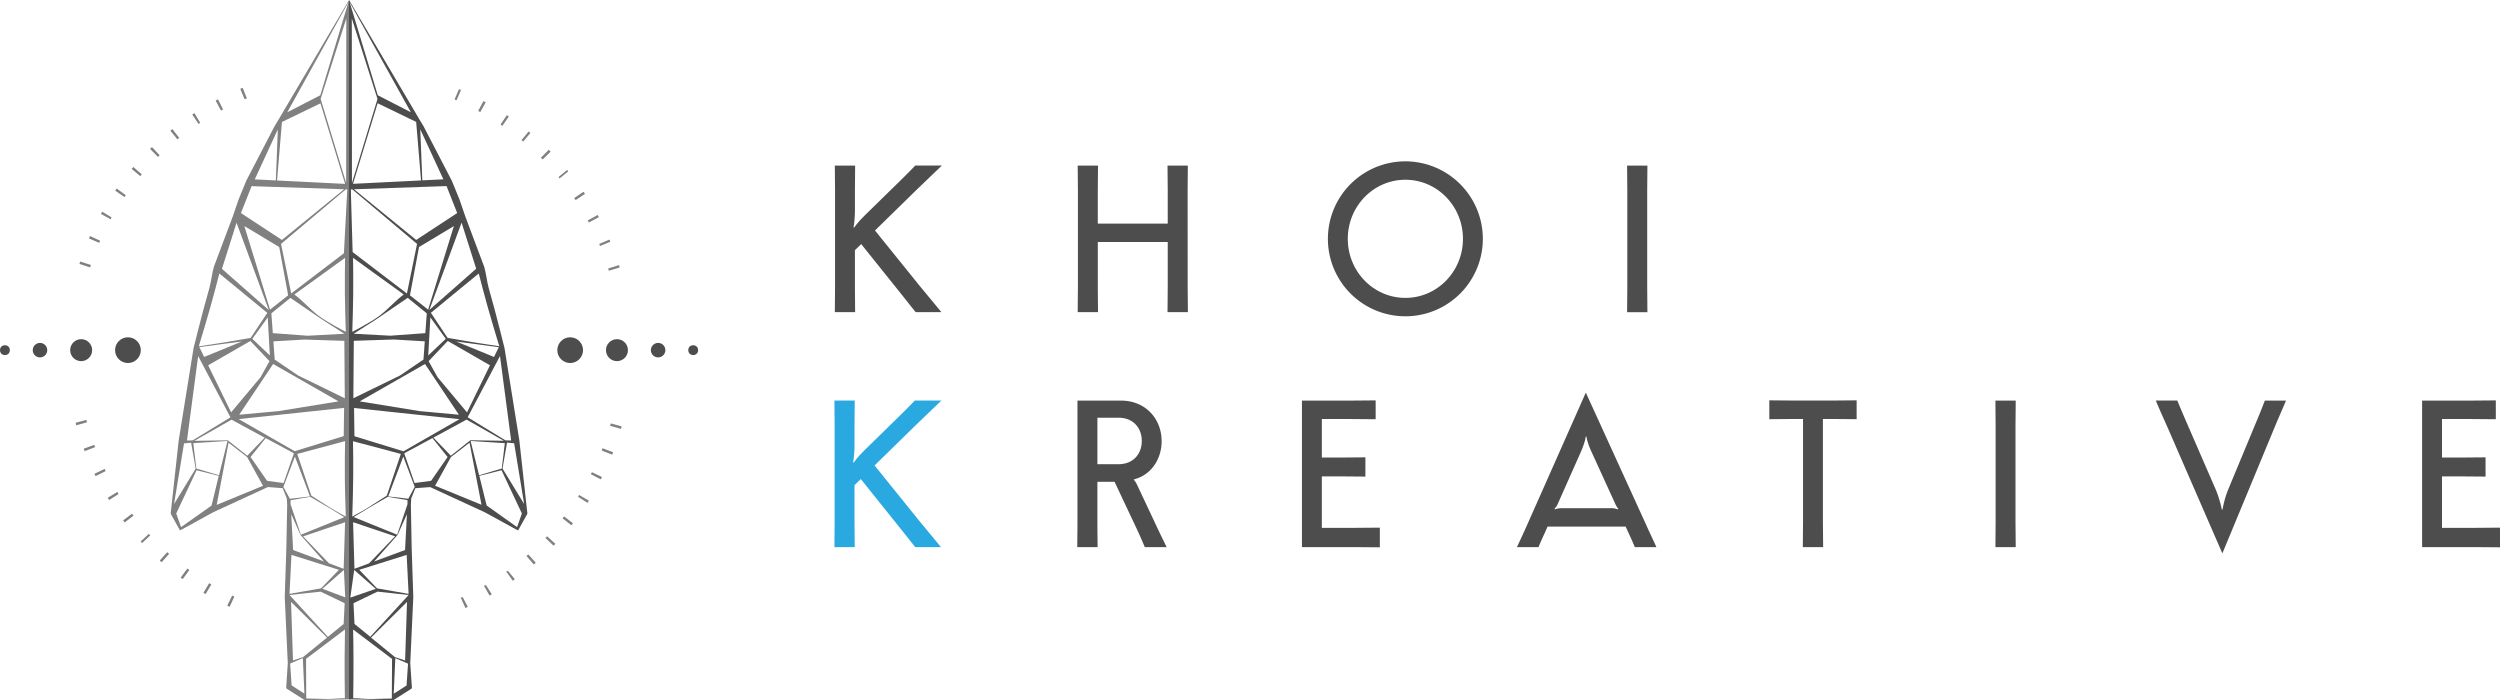 <?xml version="1.0" encoding="UTF-8"?> <svg xmlns="http://www.w3.org/2000/svg" viewBox="0 0 1947.07 545.32"><defs><style>.cls-1{fill:gray;}.cls-2{fill:none;}.cls-3{fill:#4d4d4d;}.cls-4{fill:#29a9e0;}</style></defs><g id="Layer_2" data-name="Layer 2"><g id="Layer_1-2" data-name="Layer 1"><path class="cls-1" d="M357.41,69.54l-3.4,8,.06,0h0l.07,0,.8.34h0l.07,0h0l.09,0,0,0,.05,0,.08,0h0l.09,0h0l.2.1h0l.11,0,3.46-8Zm19.13,9.19-4.15,7.68.11.06h0l.2.1h0l.1,0,.09.06h0c.39.2.79.42,1.17.63l4.23-7.64Zm18.16,11L389.83,97l1,.68h0l.09.07.1.06s0,0,0,0l.09.07h0l.07,0h0l.09.06,0,0,.06,0,0,0,4.94-7.2Zm17,12.67-5.54,6.76.83.69a0,0,0,0,1,0,0l.08.06,0,0,.06,0,0,0s0,0,.06.06l0,0,0,0,.31.25,5.61-6.7Zm15.73,14.24-6.17,6.2.19.18.07.07h0l1.11,1.12,6.23-6.14Zm14.29,15.69L435,137.88l.23.28h0a.17.17,0,0,0,.06.08h0l.07.09,0,0,0,.06s0,0,0,0l.06.08,0,0,0,.05,0,0,.06.07s0,0,0,0l.07.07h0l.07.09h0l.06.08h0l.07.08,0,0,.06.08,0,0,0,0,0,0,0,0,0,0,6.77-5.5Zm12.73,17-7.23,4.91c.35.53.72,1.07,1.07,1.61L455.6,151Zm11,18.13-7.67,4.19s.05.08.07.13l0,.07h0c.18.32.35.64.52,1l.06.1h0a.35.35,0,0,1,.05.08s0,0,0,0,0,0,0,0l.14.25,7.71-4.1C466.15,168.59,465.83,168,465.51,167.41Zm9.24,19.11-8,3.43c.12.27.23.54.35.82h0l.06.13v0s0,0,0,0l0,0s0,.08,0,.11a0,0,0,0,1,0,0l0,.06s0,0,0,0,.13.33.2.49l8.08-3.35Zm7.35,19.91-8.33,2.63.12.38s0,0,0,.05,0,0,0,0a.94.94,0,0,0,0,.09h0c.12.39.24.77.35,1.16h0s0,.05,0,.08v0l8.36-2.54C482.51,207.72,482.3,207.08,482.1,206.43Zm-6.35,123.28-.38,1.34h0a.14.14,0,0,1,0,.06.37.37,0,0,0,0,.09v0c0,.12-.06.22-.09.34l8.4,2.43c.18-.65.36-1.29.55-1.94Zm-6.43,19.34-.37,1h0l0,.07v0l0,.08,0,.08v0c-.08.18-.15.38-.23.55l8.13,3.24c.24-.64.5-1.26.74-1.89Zm-8.26,18.63-.54,1.07v0l-.05.07a.08.08,0,0,1,0,0s0,0,0,0l-.24.47,7.77,4,.92-1.81Zm-10,17.75-.12.19h0l-.06.1h0l0,.07,0,0a.41.41,0,0,0,0,.09l0,0-.05.07v0l-.05.09h0a.9.9,0,0,0-.05.09s0,0,0,0a.28.28,0,0,0-.06.09l0,0a.22.22,0,0,1-.05.08v0s0,.05-.06.08h0l-.05.1-.06.1h0l-.13.19h0l-.05.09h0l7.35,4.73,1.09-1.7Zm-11.68,16.7-.78,1h0l-.4.51,6.86,5.42,1.24-1.6Zm-13.23,15.5-.6.64,0,0,0,0-.08.08h0c-.19.19-.4.4-.58.61l6.31,6,1.39-1.47ZM411.47,431.8l-1.19,1h0a.15.15,0,0,0-.06.05l-.06.06h0l-.13.11,5.71,6.62c.52-.45,1-.88,1.52-1.33Zm-15.94,12.7-.39.28h0l-.07,0h0l-.08.06,0,0,0,0-.05,0-.06,0,0,0a.1.1,0,0,0-.05,0l0,0-.08.05,0,0-.07.05h0l-.08.07h0l-.17.13,0,0-.08,0,0,0-.06,0h0l5.05,7.14c.55-.39,1.1-.78,1.64-1.18Zm-17.08,11.11c-.17.09-.32.19-.49.27h0l-.07,0-.1.06-.05,0,0,0-.08,0,0,0-.05,0,0,0-.08,0-.05,0,0,0-.18.11-.37.21,4.33,7.59,1.76-1ZM360.37,465l-.37.17h0l0,0-.07,0,0,0-.05,0-.05,0-.08,0,0,0-.05,0,0,0,0,0-.11.05h0l-.71.32,3.59,8c.62-.27,1.23-.56,1.84-.84Zm-178.07-.48-.07,0h0l-1.42-.67L177,471.72l1.84.86,3.69-7.92Zm-17.85-9.41,0,0,0,0s0,0-.06-.05h0l-.1-.07c-.46-.26-.9-.53-1.36-.8l-4.51,7.48,1.74,1,4.44-7.53Zm-18.54-12.3-5.21,7c.55.39,1.09.79,1.63,1.19l5.14-7.06Zm-14.84-12.07-.06,0s0,0,0,0l-.06-.07-.05,0,0,0-.08-.06h0s0-.05-.06-.06l0,0-.08-.08h0l-.08-.08c-.13-.1-.24-.22-.36-.33l-5.85,6.5,1.5,1.34,5.8-6.54Zm-14.7-14.45h0l0-.05-.09-.1,0,0,0,0-.06-.07,0,0,0-.05,0,0,0-.07,0,0,0,0-.2-.22-6.44,5.91L110.6,423l6.39-6ZM103.5,401l0,0,0-.05-.07-.08h0l-.43-.57h0a.28.28,0,0,0-.06-.09h0l-.06-.07,0,0,0-.05,0-.07,0,0s0,0,0,0l-7,5.26,1.23,1.61,6.93-5.32ZM91.92,384.23a.75.75,0,0,0-.07-.12h0l0-.06s0,0,0,0a.21.21,0,0,0,0-.06l0-.06,0,0-.49-.8-7.46,4.56,1.07,1.72,7.41-4.63ZM81.83,366s0,0,0,0a.54.54,0,0,0,0-.11l0-.09,0,0,0-.05-.05-.11h0c-.07-.16-.14-.31-.22-.47L73.54,369c.3.61.59,1.21.89,1.81l7.82-3.89Zm-8.29-19.22,0,0a0,0,0,0,1,0,0c0-.11-.09-.22-.13-.32l-8.18,3c.23.64.46,1.27.7,1.9l8.17-3.12C73.89,347.76,73.71,347.29,73.54,346.82Zm-5.86-18.1a.14.14,0,0,0,0-.06v0c-.06-.21-.1-.38-.15-.58h0s0-.05,0-.09,0,0,0,0l0-.06,0-.1h0c-.07-.26-.14-.51-.2-.75l-8.45,2.23c.17.65.35,1.3.53,1.95l8.42-2.31A.54.54,0,0,0,67.68,328.72ZM62.5,203.65c-.22.64-.42,1.29-.62,1.93l8.32,2.66c.18-.59.37-1.16.56-1.74l0-.1h0Zm7.62-19.81c-.27.61-.55,1.23-.82,1.85l8,3.45c.12-.25.23-.52.34-.78a.46.46,0,0,1,0-.1h0a.79.79,0,0,0,0-.09s0,0,0,0v0c.11-.23.21-.47.32-.72Zm9.49-19c-.33.58-.66,1.17-1,1.76l7.65,4.21,0,0,0,0,0-.07h0a.35.35,0,0,1,.07-.12v0a2,2,0,0,1,.11-.2,0,0,0,0,1,0,0l0-.07,0-.05,0-.05,0-.06,0,0,0-.09v0c.12-.2.23-.41.35-.62v0l0-.06.07-.13Zm11.29-18c-.39.55-.78,1.1-1.16,1.66L97,153.47c.18-.24.34-.49.51-.73,0,0,0,0,0,0l.06-.09,0,0s0,0,0,0l0-.06,0,0,.06-.08h0c.12-.17.22-.33.34-.49Zm12.94-16.81c-.44.51-.87,1-1.3,1.54l6.71,5.61.15-.19,0,0,0,0,1-1.23Zm14.5-15.5L116.9,116l6.14,6.22.24-.25,0,0,0-.05.06,0h0l1-1Zm15.92-14-1.58,1.27,5.52,6.77.09-.06h0l0-.05.93-.75,0,0,0,0c.12-.1.24-.18.36-.29ZM151.44,88.1l-1.69,1.1,4.85,7.28,0,0s0,0,0,0l.09-.06,0,0,0,0,.05,0,.07,0,0,0,0,0h0l.09-.07h0l1.05-.69Zm18.3-10.75-1.78,1,4.12,7.7.35-.18,0,0,.06,0,.08,0h0l1.17-.61h0ZM189,68.43l-1.88.76,3.36,8.07.22-.09.1,0,.06,0h0l1.4-.58Z"></path><polygon class="cls-2" points="256.83 345.44 334.02 354.66 307.32 318.25 256.83 345.44"></polygon><polygon class="cls-2" points="190.22 176.07 210.26 241.15 224.43 230 217.37 192.39 190.22 176.07"></polygon><polygon class="cls-2" points="208.53 247.19 196.53 263.9 210.18 276.83 208.53 247.19"></polygon><path class="cls-2" d="M226.17,232l-14.86,12.08,1.11,15.42,55.81.45c-6.49-4.3-13.5-8.44-19.91-12.82C241,242.11,233.59,237.07,226.17,232Z"></path><polygon class="cls-2" points="229.52 351.43 267.65 339.71 267.96 317.67 185.88 326.4 229.41 351.46 229.52 351.43"></polygon><polygon class="cls-2" points="186.29 323.01 263.58 312.6 212.73 283.5 186.29 323.01"></polygon><path class="cls-2" d="M256.39,394.93c4,2.57,12.92,7.39,12.92,7.39l0-1.05q-.24-7.61-.44-15.12c-.12-5-.22-10-.26-15s-.05-10,0-15q.06-6.23.18-12.53l-37.23,10L242.45,386Z"></path><polygon class="cls-2" points="249.72 77.09 269.6 142.51 269.71 14.36 249.72 77.09"></polygon><polygon class="cls-2" points="271.74 193.54 270.48 147.49 269.35 147.45 218.89 189.93 226.78 228.55 269.64 195.18 271.74 193.54"></polygon><path class="cls-2" d="M268.91,244c-.13-5.24-.24-10.45-.29-15.66s-.06-10.43,0-15.68q.06-5.91.16-11.89l-39.51,28.54c6.91,5.13,12.13,11.53,19.14,16.77s20.94,12.34,20.94,12.34C269.17,253.16,269.05,249.26,268.91,244Z"></path><polygon class="cls-2" points="268.14 265.43 212.88 265.87 213.9 280.06 268.5 310.15 268.14 265.43"></polygon><polygon class="cls-2" points="226.78 400.43 228.24 428.36 252.29 437.28 234.82 417.49 234.29 416.9 234.08 416.69 234.06 416.63 234.01 416.58 234.03 416.57 226.78 400.43"></polygon><polygon class="cls-2" points="269.81 6.86 271.38 1.66 223.72 87.44 249.47 74.19 269.81 6.86"></polygon><polygon class="cls-2" points="177.98 343.39 192.57 354.93 206.14 340.83 180.32 326.85 151.3 343.34 177.32 342.92 177.33 342.88 177.39 342.92 177.42 342.92 177.42 342.94 177.98 343.39"></polygon><polygon class="cls-2" points="267.65 442.99 268.75 406.71 236.04 417.73 256.28 438.75 267.65 442.99"></polygon><path class="cls-2" d="M155.23,270.36,159,278,188.32,266l-14.41,1.89C167.63,268.67,161.42,269.5,155.23,270.36Z"></path><polygon class="cls-2" points="209.92 281.28 195.02 265.56 162.11 284.49 179.98 321.15 209.92 281.28"></polygon><polygon class="cls-2" points="152.91 364.9 170.57 370.14 177.13 343.7 177.19 343.45 150.53 345.14 152.91 364.9"></polygon><polygon class="cls-2" points="268.81 143.17 249.61 80.43 219.58 94.95 215.81 140.52 268.81 143.17"></polygon><polygon class="cls-2" points="225.95 516.86 227.1 533.83 237.08 540.28 235.85 512.57 225.95 516.86"></polygon><polygon class="cls-2" points="250.06 458.21 250.06 458.21 263.92 443.78 227.12 432.2 226.99 432.2 225.47 463.28 249.77 458.27 250.06 458.21"></polygon><polygon class="cls-2" points="255.37 495.94 267.64 485.96 268.42 469.79 249.74 460.8 225.5 463.39 226.13 464.1 255.37 495.94"></polygon><path class="cls-2" d="M234.34,416.43v0l.85-.35,33-13.38c-4-2.38-7.7-4.8-11.78-7.17-4.88-2.84-9.83-5.71-14.78-8.62l-16.85,2.85,1.54,2.91Z"></path><polygon class="cls-2" points="251.06 458.6 271.77 466.18 272.73 466.53 267.84 443.91 251.06 458.6"></polygon><polygon class="cls-2" points="229.62 355.59 220.67 379.17 224.18 388.7 241.34 386.61 229.62 355.59"></polygon><polygon class="cls-2" points="226.67 468.79 228.18 514.41 236.06 511.77 236.33 511.55 254.71 496.59 226.67 468.79"></polygon><path class="cls-2" d="M268.69,490.27l-30.32,22.89.17,30.89,15.72.33c4.75.1,9.54-.6,14.35-.53l0-1.45c-.14-9.37-.21-18.7-.18-28.06Q268.45,502.37,268.69,490.27Z"></path><polygon class="cls-2" points="268.02 147.41 195.94 144.93 187.66 165.93 219.59 186.88 268.02 147.41"></polygon><polygon class="cls-2" points="228.78 353.37 228.67 353.09 228.59 352.88 206.92 341.19 195.11 355.92 207.97 374.47 220.84 376.19 228.78 353.37"></polygon><path class="cls-2" d="M174.17,267.14l19.35-3.31,1.42-.58.25-.1,13-19.52L170.84,213q-1.51,5.9-3.06,11.73-2,7.38-4,14.67T159.55,254q-2.16,7.29-4.4,14.62l-.29,1,0,.1C161.45,268.61,167.72,268.25,174.17,267.14Z"></path><polygon class="cls-2" points="184.23 173.45 172.85 209.28 209.35 241.41 184.23 173.45"></polygon><polygon class="cls-2" points="216.4 100.72 198.41 139.66 214.82 140.47 216.4 100.72"></polygon><polygon class="cls-2" points="150.03 342.99 179.18 325.16 179.46 324.9 154.32 277.27 145.64 343.06 149.49 343 150.03 342.99"></polygon><polygon class="cls-2" points="192.5 355.96 178.02 344.78 168.75 393.13 204.84 378.3 192.77 356.46 192.5 355.96"></polygon><polygon class="cls-2" points="152.37 364.9 148.85 344.71 143.31 345.23 135.51 392.53 152.19 365.23 152.37 364.9"></polygon><polygon class="cls-2" points="153.1 366.24 152.74 367.01 152.75 367.07 152.74 367.01 137.25 399.91 141 410.55 164.74 393.67 170.37 370.6 153.1 366.24"></polygon><path class="cls-1" d="M273.08,231.1c.06-5.77.06-11.54,0-17.26s-.13-11.41-.23-17.05v-.48l.14-48.73v-2.21l-1-138.18L271.88,0l-.06.07L217.24,92.64l-3.39,5.61h0l-22.23,42.84h0l0,.07-5.83,14.29-4.57,13.32h0l-14.65,39h0c-1.53,5.24-2.05,11.42-3.56,16.74s-3,10.67-4.43,16.05-2.84,10.77-4.21,16.16q-1.62,6.39-3.2,12.75l-.39,1.49-11.6,71.94L132.91,400l0,0v.05h0l.53.94,5.69,10.24,1,1.85,2-1,24-13.16.71-.32,41.79-19.27,11.55.87,3.21,8,.27,5-.62,33.18h0l-.09,3-1.18,35.74,2.37,51.44L222.93,535l-.06.92.91.78,13.57,8.59h.56L254.5,545q8.24-.18,16.35-.3l2.29,0c.11-9.41,0-48.6-.21-58.62l0-2.24-1-15.43,1.66-24.77-.63-39.19c.09-4.61-.13-9.36,0-14,.12-5.51.22-11.06.26-16.59s.05-11.07,0-16.57-.13-10.95-.22-16.37l0-1.59.37-24.69-.07-1.84.4-50.08.06-2.78c.15-5.1.14-6.35.26-11.49C274,242.65,273,236.87,273.08,231.1ZM234.82,417.49l17.47,19.79-24-8.92-1.46-27.93L234,416.57Zm1.22.24,32.71-11L267.65,443l-11.37-4.24Zm-58.65-74.81-.06,0v0l-26,.42,29-16.49,25.82,14-13.57,14.1L178,343.39l-.56-.45v0Zm-.2.53-.06.25-6.56,26.44-17.66-5.24-2.38-19.76ZM195,265.56l14.9,15.72-7,12.55L180,321.15l-17.87-36.66ZM159,278l-3.73-7.65c6.19-.86,12.4-1.69,18.68-2.51L188.32,266Zm54.94,2.05-1-14.19L237,264.46l31.18,1,.36,44.73L232.13,292.4Zm49.68,32.54-46.73,7.6L186.29,323l26.44-39.51Zm-51.16-53.13-1.11-15.42L226.17,232c7.42,5.1,14.83,10.14,22.15,15.13,6.41,4.38,13.42,8.52,19.91,12.82l-28.53,1.53Zm-2.16-18.32-20-65.08,27.15,16.32L224.43,230ZM196.53,263.9l12-16.71,1.65,29.64Zm-10.65,62.5L268,317.67l-.31,22-38.13,11.72-.11,0Zm82.87,17.17q-.12,6.3-.18,12.53-.06,7.56,0,15c0,5,.14,10,.26,15s.28,10.05.44,15.12l0,1.05s-8.91-4.82-12.92-7.39L242.45,386l-10.93-32.46Zm-20.36-97.46c-7-5.24-12.23-11.64-19.14-16.77l39.51-28.54q-.11,6-.16,11.89-.06,7.88,0,15.68c.05,5.21.16,10.42.29,15.66s.26,9.13.42,14.42C269.33,258.45,255.31,251.28,248.39,246.11Zm-21.6-17.56-7.9-38.62,50.46-42.48,1.13,0-2.63,49.8ZM249.72,77.09l20-62.73-.11,128.15ZM271.38,1.66l-1.57,5.2L249.47,74.19,223.72,87.44ZM219.58,95l30-14.52,19.2,62.74-53-2.65Zm-3.18,5.77-1.58,39.75-16.41-.81Zm-20.46,44.21L268,147.41l-48.43,39.46-31.93-20.94Zm-11.71,28.52,25.12,68-36.5-32.12Zm-29.08,95.12q2.23-7.33,4.4-14.62t4.22-14.58q2.07-7.29,4-14.67,1.54-5.83,3.06-11.73l37.36,30.66-13,19.52-20.77,3.53c-6.45,1.1-13,1.93-19.52,3l0-.1Zm-.82,8.7,25.13,47.63-.28.26L150,343h-.54l-3.85.06Zm-11,68,5.54-.52,3.52,20.19-.18.32-16.68,27.31Zm21.43,48.44L141,410.55l-3.75-10.64L152.74,367v0l.36-.77,17.27,4.36Zm4-.54L178,344.78,192.5,356l.27.5,12.07,21.84ZM208,374.47l-12.86-18.55,11.81-14.73,21.67,11.69.08.21.11.28-7.94,22.82Zm17.78,14-5.08-9.27,9-23.58,11.72,31Zm15.85-1.51c5,2.91,9.9,5.78,14.78,8.62,4.08,2.37,7.79,4.79,11.78,7.17l-33,13.38-.85.35v0l-8.05-23.74,0-3.17ZM227,432.2h.13l36.8,11.58-13.86,14.43h0l-.29.06-24.3,4.24Zm22.75,28.6,18.68,9L267.64,486l-12.28,10L226.13,464.1l-.63-.71Zm-22.64,73-1.15-17,9.9-4.29,1.23,27.71Zm9.23-22.28-.27.22-7.88,2.64-1.51-45.62,28,27.8Zm32.25,30.85,0,1.45c-4.81-.07-9.6.63-14.35.53l-15.72-.33-.17-30.89,30.32-22.89q-.22,12.12-.29,24.07C268.37,523.7,268.44,533,268.58,542.4Zm-17.52-83.8,16.78-14.69,1,21.35Z"></path><polygon class="cls-2" points="353.49 176.07 333.44 241.15 319.27 230 326.34 192.39 353.49 176.07"></polygon><polygon class="cls-2" points="335.18 247.19 347.18 263.9 333.52 276.83 335.18 247.19"></polygon><path class="cls-2" d="M317.53,232l14.86,12.08-1.11,15.42-55.8.45c6.48-4.3,13.49-8.44,19.91-12.82C302.7,242.11,310.12,237.07,317.53,232Z"></path><polygon class="cls-2" points="314.18 351.43 276.06 339.71 275.75 317.67 357.82 326.4 314.29 351.46 314.18 351.43"></polygon><polygon class="cls-2" points="357.41 323.01 280.13 312.6 330.97 283.5 357.41 323.01"></polygon><path class="cls-2" d="M287.31,394.93c-4,2.57-12.92,7.39-12.92,7.39l0-1.05q.22-7.61.43-15.12c.13-5,.22-10,.27-15s0-10,0-15q-.06-6.23-.17-12.53l37.23,10L301.26,386Z"></path><polygon class="cls-2" points="293.99 77.09 274.11 142.51 274 14.36 293.99 77.09"></polygon><polygon class="cls-2" points="271.97 193.54 273.22 147.49 274.36 147.45 324.81 189.93 316.92 228.55 274.07 195.18 271.97 193.54"></polygon><path class="cls-2" d="M274.79,244c.14-5.24.24-10.45.3-15.66s.05-10.43,0-15.68c0-3.94-.09-7.91-.15-11.89l39.5,28.54c-6.91,5.13-12.13,11.53-19.14,16.77s-20.94,12.34-20.94,12.34C274.54,253.16,274.65,249.26,274.79,244Z"></path><polygon class="cls-2" points="275.56 265.43 330.82 265.87 329.8 280.06 275.2 310.15 275.56 265.43"></polygon><polygon class="cls-2" points="316.92 400.43 315.47 428.36 291.42 437.28 308.88 417.49 309.41 416.9 309.62 416.69 309.65 416.63 309.69 416.58 309.67 416.57 316.92 400.43"></polygon><polygon class="cls-2" points="273.89 6.86 272.32 1.66 319.98 87.44 294.23 74.19 273.89 6.86"></polygon><polygon class="cls-2" points="365.73 343.39 351.14 354.93 337.56 340.83 363.38 326.85 392.41 343.34 366.38 342.92 366.37 342.88 366.31 342.92 366.28 342.92 366.29 342.94 365.73 343.39"></polygon><polygon class="cls-2" points="276.05 442.99 274.96 406.71 307.66 417.73 287.43 438.75 276.05 442.99"></polygon><path class="cls-2" d="M388.47,270.36,384.75,278,355.38,266l14.41,1.89Q379.21,269.08,388.47,270.36Z"></path><polygon class="cls-2" points="333.79 281.28 348.69 265.56 381.59 284.49 363.73 321.15 333.79 281.28"></polygon><polygon class="cls-2" points="390.8 364.9 373.13 370.14 366.58 343.7 366.51 343.45 393.18 345.14 390.8 364.9"></polygon><polygon class="cls-2" points="274.89 143.17 294.09 80.43 324.13 94.95 327.9 140.52 274.89 143.17"></polygon><polygon class="cls-2" points="317.76 516.86 316.61 533.83 306.62 540.28 307.85 512.57 317.76 516.86"></polygon><polygon class="cls-2" points="293.65 458.21 293.64 458.21 279.78 443.78 316.58 432.2 316.72 432.2 318.23 463.28 293.94 458.27 293.65 458.21"></polygon><polygon class="cls-2" points="288.34 495.94 276.06 485.96 275.28 469.79 293.96 460.8 318.2 463.39 317.57 464.1 288.34 495.94"></polygon><path class="cls-2" d="M309.36,416.43v0l-.85-.35-33-13.38c4-2.38,7.71-4.8,11.78-7.17,4.88-2.84,9.83-5.71,14.78-8.62L319,389.78l-1.54,2.91Z"></path><polygon class="cls-2" points="292.65 458.6 271.94 466.18 270.98 466.53 275.87 443.91 292.65 458.6"></polygon><polygon class="cls-2" points="314.08 355.59 323.04 379.17 319.52 388.7 302.36 386.61 314.08 355.59"></polygon><polygon class="cls-2" points="317.03 468.79 315.53 514.41 307.64 511.77 307.37 511.55 288.99 496.59 317.03 468.79"></polygon><path class="cls-2" d="M275,490.27l30.32,22.89-.18,30.89-15.71.33c-4.76.1-9.54-.6-14.36-.53l0-1.45c.13-9.37.21-18.7.17-28.06Q275.26,502.37,275,490.27Z"></path><polygon class="cls-2" points="275.68 147.41 347.76 144.93 356.05 165.93 324.12 186.88 275.68 147.41"></polygon><polygon class="cls-2" points="314.92 353.37 315.03 353.09 315.11 352.88 336.79 341.19 348.59 355.92 335.73 374.47 322.86 376.19 314.92 353.37"></polygon><path class="cls-2" d="M369.54,267.14l-19.35-3.31-1.42-.58-.25-.1-13-19.52L372.87,213q1.51,5.9,3.05,11.73,2,7.38,4,14.67T384.15,254q2.18,7.29,4.4,14.62l.29,1,0,.1C382.26,268.61,376,268.25,369.54,267.14Z"></path><polygon class="cls-2" points="359.48 173.45 370.85 209.28 334.36 241.41 359.48 173.45"></polygon><polygon class="cls-2" points="327.3 100.72 345.29 139.66 328.89 140.47 327.3 100.72"></polygon><polygon class="cls-2" points="393.68 342.99 364.52 325.16 364.25 324.9 389.38 277.27 398.06 343.06 394.22 343 393.68 342.99"></polygon><polygon class="cls-2" points="351.2 355.96 365.69 344.78 374.95 393.13 338.87 378.3 350.93 356.46 351.2 355.96"></polygon><polygon class="cls-2" points="391.34 364.9 394.85 344.71 400.39 345.23 408.19 392.53 391.52 365.23 391.34 364.9"></polygon><polygon class="cls-2" points="390.6 366.24 390.96 367.01 390.96 367.07 390.97 367.01 406.45 399.91 402.71 410.55 378.97 393.67 373.33 370.6 390.6 366.24"></polygon><path class="cls-3" d="M272.85,544.67c5.42.08,10.86.18,16.35.3l16.59.34h.57l13.56-8.59.91-.78-.06-.92-1.25-18.47,2.37-51.44-1.17-35.74-.1-3h0L320,393.23l.27-5,3.21-8,11.54-.87,41.79,19.27.72.32,24,13.16,2,1,1-1.85,5.7-10.24.52-.94h0v-.05l0,0-6.28-57.11L392.92,271l-.4-1.49q-1.57-6.36-3.2-12.75-2.06-8.09-4.21-16.16t-4.43-16.05c-1.5-5.32-2-11.5-3.56-16.74h0l-14.64-39h0l-4.57-13.32-5.84-14.29,0-.07h0L329.83,98.24h0l-3.4-5.61L271.89.07,271.82,0l0,544.66Zm36.82-128.1,7.25-16.14-1.45,27.93-24.05,8.92,17.46-19.79Zm-22.24,22.18L276.05,443,275,406.71l32.7,11Zm78.85-95.83v0l-.56.45-14.59,11.54-13.58-14.1,25.82-14,29,16.49-26-.42v0l-.06,0Zm26.9,2.22L390.8,364.9l-17.67,5.24-6.55-26.44-.07-.25Zm-11.59-60.65-17.86,36.66-22.91-27.32-7-12.55,14.9-15.72ZM355.38,266l14.41,1.89q9.42,1.23,18.68,2.51L384.75,278Zm-43.8,26.44L275.2,310.15l.36-44.73,31.19-1,24.07,1.41-1,14.19ZM331,283.5,357.41,323l-30.56-2.81-46.72-7.6Zm-27-22.05-28.53-1.53c6.48-4.3,13.49-8.44,19.91-12.82,7.31-5,14.73-10,22.14-15.13l14.86,12.08-1.11,15.42ZM319.28,230l7.06-37.61,27.15-16.32-20.05,65.08Zm14.24,46.83,1.66-29.64,12,16.71Zm-19.23,74.63-.11,0-38.13-11.72-.3-22,82.07,8.73Zm-2.1,2.08L301.26,386l-13.95,8.93c-4,2.57-12.92,7.39-12.92,7.39l0-1.05q.22-7.61.43-15.12c.13-5,.22-10,.27-15s0-10,0-15q-.06-6.23-.17-12.53Zm-37.82-95.09c.17-5.29.28-9.19.42-14.42s.24-10.45.3-15.66.05-10.43,0-15.68c0-3.94-.09-7.91-.15-11.89l39.5,28.54c-6.91,5.13-12.13,11.53-19.14,16.77S274.37,258.45,274.37,258.45Zm.27-62.13-1.42-48.83,1.14,0,50.45,42.48-7.89,38.62Zm-.53-53.81L274,14.36l20,62.73ZM320,87.44,294.23,74.19,273.89,6.86l-1.57-5.2Zm7.92,53.08-53,2.65,19.2-62.74,30,14.52Zm17.39-.86-16.4.81-1.59-39.75Zm10.76,26.27-31.93,20.94-48.44-39.46,72.08-2.48Zm14.8,43.36-36.49,32.12,25.11-68Zm18,60.28,0,.1c-6.54-1.06-13.07-1.89-19.51-3l-20.77-3.53-13-19.52L372.87,213q1.51,5.9,3.05,11.73,2,7.38,4,14.67T384.15,254q2.18,7.29,4.4,14.62Zm9.22,73.49-3.84-.06h-.54l-29.16-17.83-.28-.26,25.14-47.63Zm10.13,49.47-16.67-27.31-.18-.32,3.51-20.19,5.54.52ZM373.33,370.6l17.27-4.36.37.77v0l15.48,32.89-3.74,10.64L379,393.67Zm-34.46,7.7,12.06-21.84.27-.5,14.49-11.18L375,393.13Zm-16-2.11-7.94-22.82.11-.28.08-.21,21.68-11.69,11.8,14.73-12.86,18.55Zm-20.5,10.42,11.72-31L323,379.17,318,388.44Zm15,2.91,0,3.17-8.05,23.74v0l-.85-.35-33-13.38c4-2.38,7.71-4.8,11.78-7.17,4.88-2.84,9.83-5.71,14.78-8.62Zm.86,73-24.3-4.24-.29-.06h0l-13.86-14.43,36.8-11.58h.14Zm0,.88-.63.71-29.23,31.84-12.28-10-.78-16.17,18.69-9Zm-11.58,76.89,1.23-27.71,9.91,4.29-1.15,17ZM289,496.59l28-27.8-1.5,45.62-7.89-2.64-.27-.22ZM275.3,514.34q0-12-.28-24.07l30.32,22.89-.18,30.89-15.71.33c-4.76.1-9.54-.6-14.36-.53l0-1.45C275.26,533,275.34,523.7,275.3,514.34Zm-2.48-48.9,3.05-21.53,16.78,14.69Z"></path><path class="cls-3" d="M713.46,148.2l-32,31.31,34.73,43.05,17,20.55H713.13c-2-2.29-5.22-6.69-8.8-11.09l-33.6-41.91-4.89,4.73v28.7c0,5.71.16,16.47.16,19.57H650.19c0-3.1.16-13.86.16-19.57v-75c0-5.71-.16-16.48-.16-19.57H666c0,3.09-.16,13.86-.16,19.57V164c0,5.54-.65,11.74-1.14,12.88l.65.33c.16-.33,2.45-3.92,8.15-9.46l30.17-29.52c4.08-3.91,7-7.17,9.14-9.29h20.71Z"></path><path class="cls-3" d="M925,223.54c0,5.71.16,16.47.16,19.57H909.3c0-3.1.16-13.86.16-19.57V188.48H855v35.06c0,5.71.16,16.47.16,19.57H839.34c0-3.1.17-13.86.17-19.57v-75c0-5.71-.17-16.48-.17-19.57h15.82c0,3.09-.16,13.86-.16,19.57v25.6h54.46v-25.6c0-5.71-.16-16.48-.16-19.57h15.82c0,3.09-.16,13.86-.16,19.57Z"></path><path class="cls-3" d="M1154.88,186a60.34,60.34,0,1,1-60.33-60.34A60.41,60.41,0,0,1,1154.88,186Zm-105.18,0c0,25.44,20.06,46,44.85,46s44.84-20.55,44.84-46-20.06-46-44.84-46S1049.7,160.59,1049.7,186Z"></path><path class="cls-3" d="M1283.05,129c0,3.09-.16,13.86-.16,19.57v75c0,5.71.16,16.47.16,19.57h-15.82c0-3.1.16-13.86.16-19.57v-75c0-5.71-.16-16.48-.16-19.57Z"></path><path class="cls-4" d="M713.14,331.2l-32,31.31,34.73,43.05,17,20.55H712.81c-1.95-2.29-5.21-6.69-8.8-11.09l-33.59-41.91-4.9,4.73v28.7c0,5.71.17,16.47.17,19.57H649.87c0-3.1.16-13.86.16-19.57v-75c0-5.71-.16-16.48-.16-19.57h15.82c0,3.09-.17,13.86-.17,19.57V347c0,5.54-.65,11.74-1.14,12.88l.65.33c.17-.33,2.45-3.92,8.16-9.46l30.17-29.52c4.07-3.91,7-7.17,9.13-9.29H733.2Z"></path><path class="cls-3" d="M885.18,411.59l-17.13-36.36H854.68v31.31c0,5.71.16,16.47.16,19.57H839c0-3.1.16-13.86.16-19.57V312h33.92c19.08,0,31.63,14.18,31.63,31.63,0,14.35-8.64,26.58-21.52,29.68l-.16.33a15.89,15.89,0,0,1,2.77,4.4l14.35,30.5c3.1,6.68,8.48,17.61,8.48,17.61h-17C890.07,422.52,887.78,417,885.18,411.59Zm-30.5-86.26v36.2h16.47c11.58,0,18.1-8.15,18.1-18.1s-6.52-18.1-18.1-18.1Z"></path><path class="cls-3" d="M1014,312h37.83c5.71,0,16.47-.17,19.57-.17v14.68c-3.1,0-13.86-.16-19.57-.16h-22.34v30h14.35c5.71,0,16.47-.16,19.57-.16v15c-3.1,0-13.86-.16-19.57-.16h-14.35V411.1h25.6c5.71,0,16.47-.16,19.57-.16v15.33c-3.1,0-13.86-.16-19.57-.16H1014Z"></path><path class="cls-3" d="M1266.1,410.13h-60.82l-2,4.56c-1.47,3.1-3.43,7.5-5.06,11.42h-16.79c1.3-2.77,5.87-12.56,8.15-17.78l45.5-102.57,46.8,102.57c2.28,5.22,7,15,8.15,17.78h-16.79c-1.63-3.92-3.59-8.32-5.06-11.42Zm-11.74-14.35a13.45,13.45,0,0,1,5.71,1l.32-.65c-.32-.16-1.14-1-2.61-4.24l-18.1-39.62c-3.26-7-4.07-11.42-4.07-12.24H1235c0,.82-.82,5.22-3.92,12.24l-17.61,39.62a11.45,11.45,0,0,1-2.77,4.24l.32.65c.33-.32,2.78-1,5.71-1Z"></path><path class="cls-3" d="M1446,326.47c-3.1,0-13.86-.16-19.57-.16h-6.69v80.23c0,5.71.17,16.47.17,19.57h-15.82c0-3.1.16-13.86.16-19.57V326.31h-6.69c-5.7,0-16.47.16-19.57.16V311.79c3.1,0,13.87.17,19.57.17h28.87c5.71,0,16.47-.17,19.57-.17Z"></path><path class="cls-3" d="M1569.9,312c0,3.09-.17,13.86-.17,19.57v75c0,5.71.17,16.47.17,19.57h-15.82c0-3.1.16-13.86.16-19.57v-75c0-5.71-.16-16.48-.16-19.57Z"></path><path class="cls-3" d="M1688.28,333.16c-3.1-7-6.36-14.19-9.29-21.2h16.79c1.14,2.93,4.08,9.78,6.36,15.16l23.32,53.65c2.45,5.55,4.73,14,4.89,16h.66a74.5,74.5,0,0,1,4.56-16L1757.91,327c2.29-5.38,4.9-12.07,6-15h16.47c-1.14,2.93-6.69,15.49-8.81,20.71L1730.84,431Z"></path><path class="cls-3" d="M1886.41,312h37.83c5.71,0,16.47-.17,19.57-.17v14.68c-3.1,0-13.86-.16-19.57-.16H1901.9v30h14.35c5.71,0,16.47-.16,19.57-.16v15c-3.1,0-13.86-.16-19.57-.16H1901.9V411.1h25.6c5.71,0,16.47-.16,19.57-.16v15.33c-3.1,0-13.86-.16-19.57-.16h-41.09Z"></path><circle class="cls-3" cx="539.88" cy="272.71" r="3.83"></circle><circle class="cls-3" cx="512.56" cy="272.71" r="5.65"></circle><circle class="cls-3" cx="480.5" cy="272.71" r="8.56"></circle><circle class="cls-3" cx="444.07" cy="272.71" r="10.02"></circle><circle class="cls-3" cx="3.83" cy="272.71" r="3.83"></circle><circle class="cls-3" cx="31.15" cy="272.71" r="5.65"></circle><circle class="cls-3" cx="63.21" cy="272.71" r="8.56"></circle><circle class="cls-3" cx="99.64" cy="272.71" r="10.02"></circle></g></g></svg> 